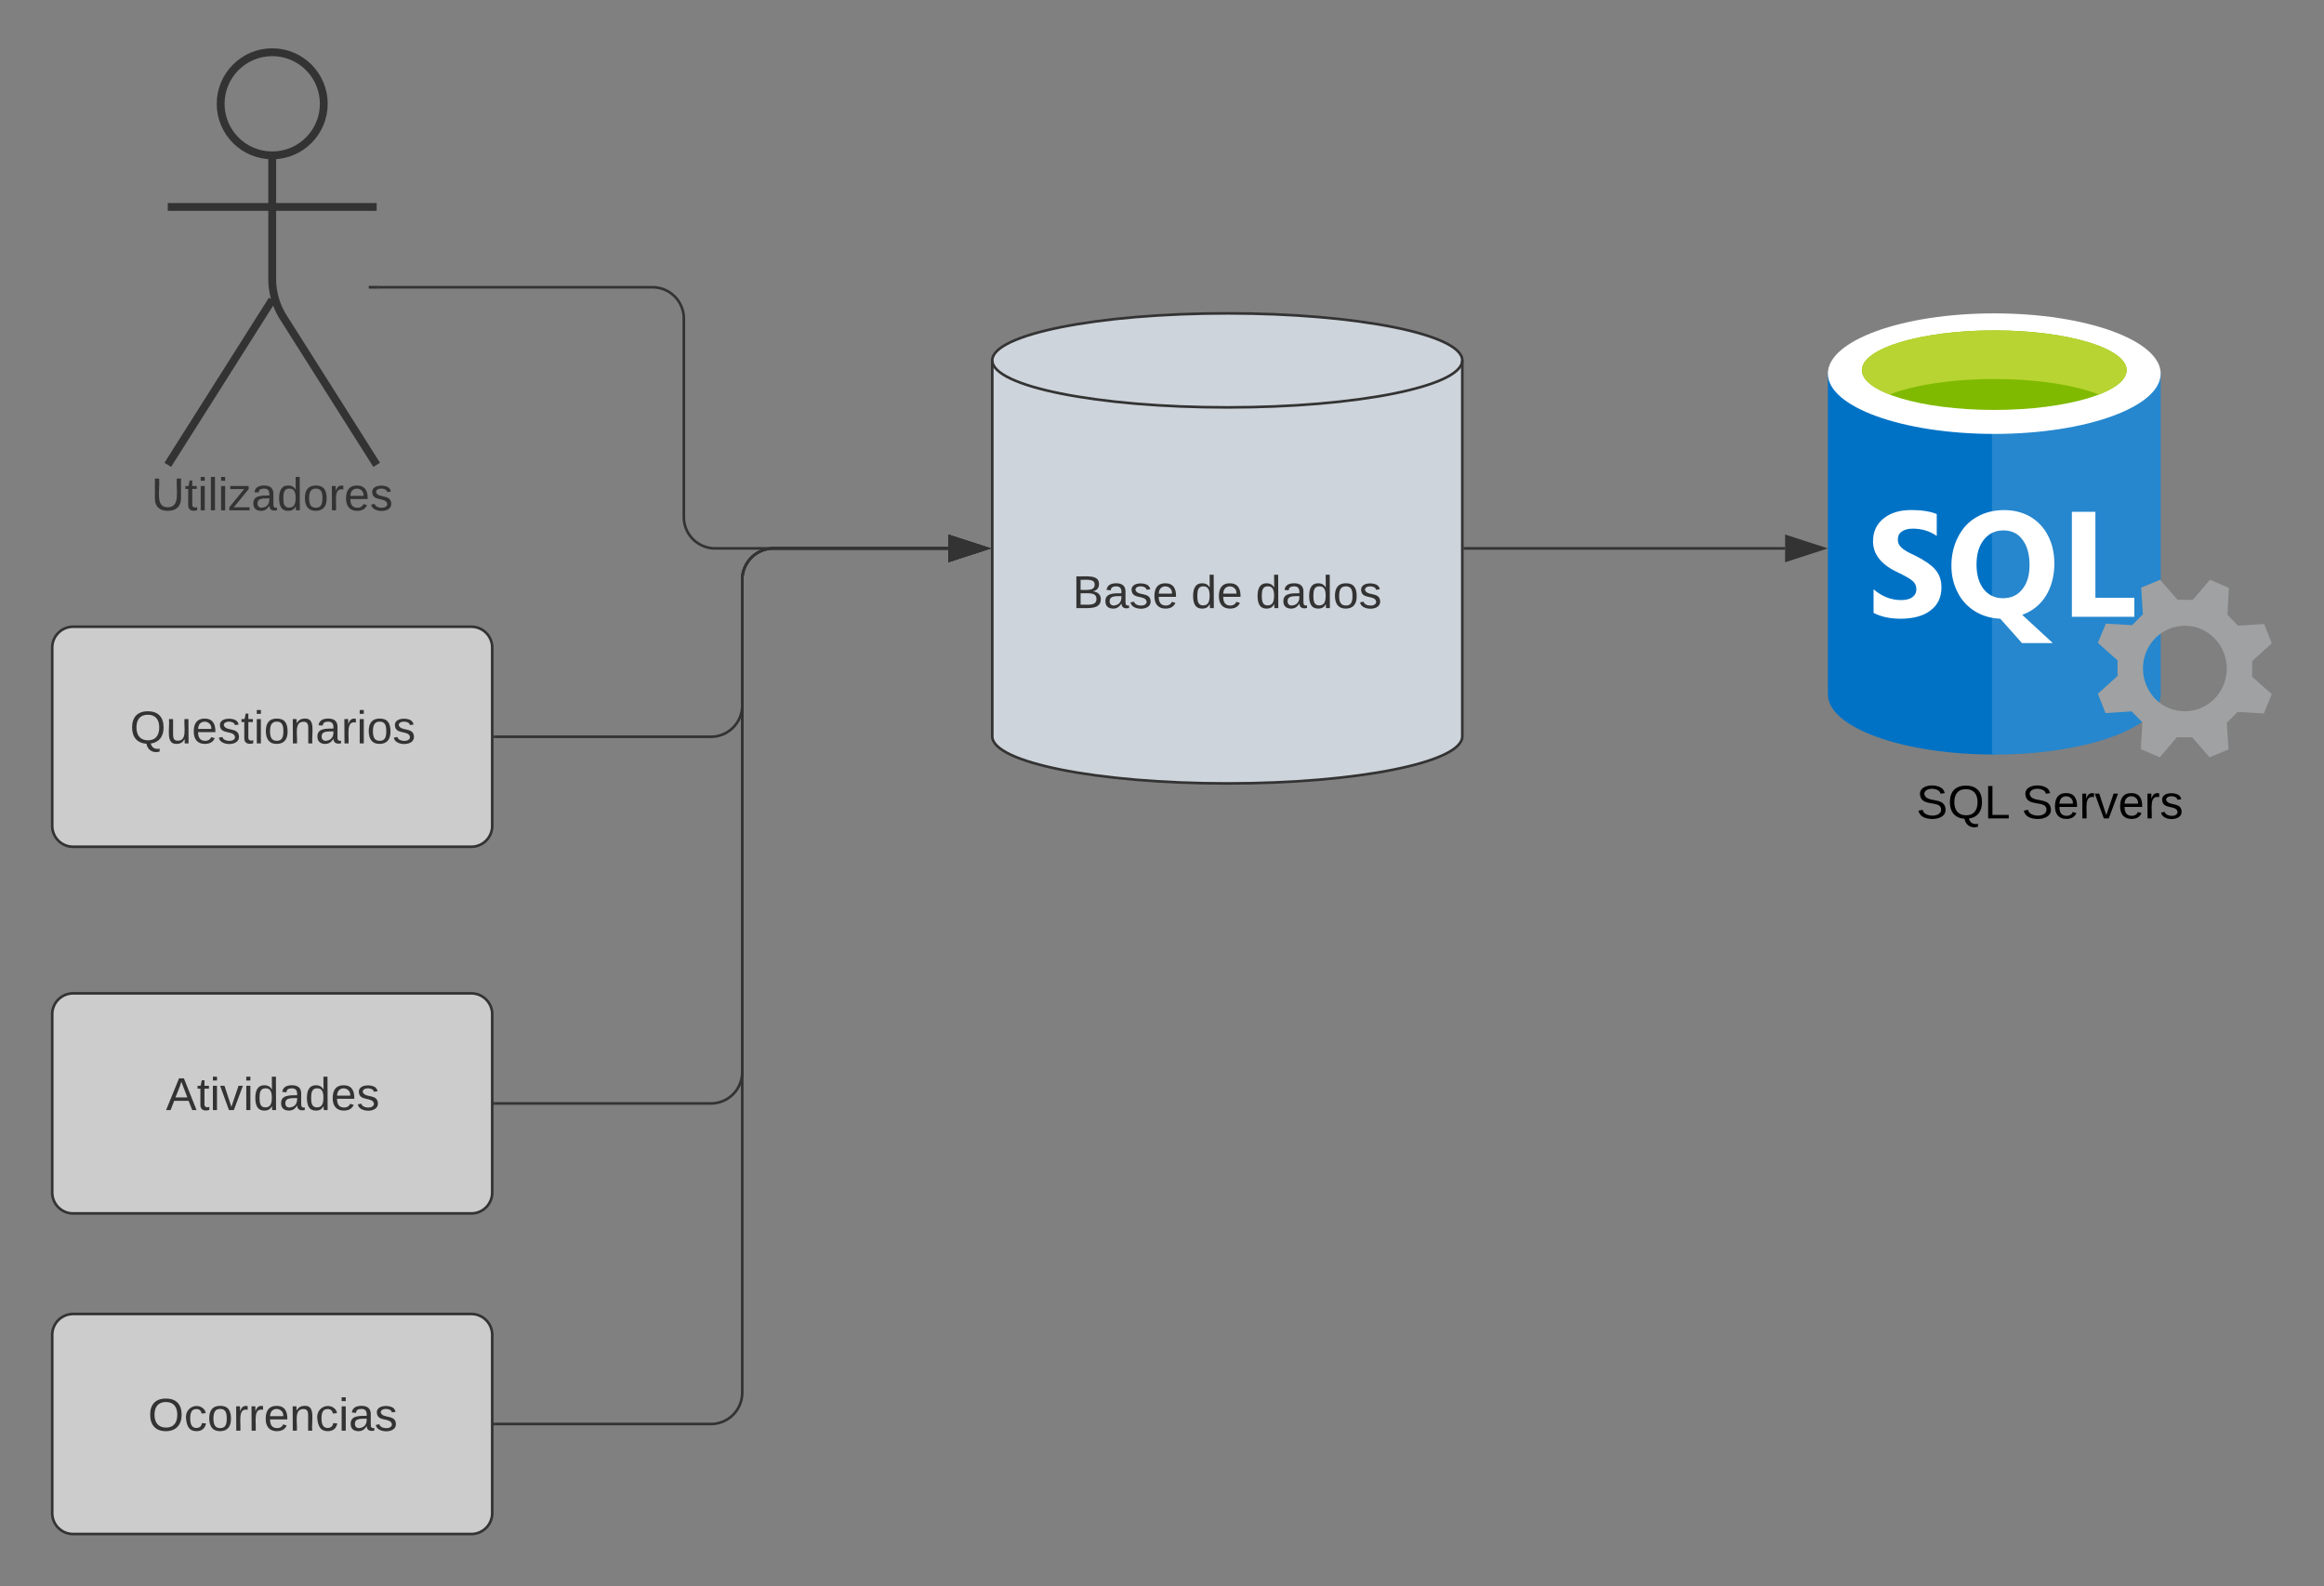 <svg xmlns="http://www.w3.org/2000/svg" xmlns:xlink="http://www.w3.org/1999/xlink" xmlns:lucid="lucid" width="890" height="607.43"><rect width="100%" height="100%" fill="#808080" stroke="none"/><g transform="translate(-660 -260)" lucid:page-tab-id="tnNuSF.fDlY9"><path d="M784 299.75c0 10.9-8.84 19.75-19.75 19.75-10.9 0-19.75-8.84-19.75-19.75 0-10.9 8.84-19.75 19.75-19.75 10.9 0 19.75 8.84 19.75 19.75z" stroke="#333" stroke-width="3" fill-opacity="0"/><path d="M764.25 319.5v47.3a27.6 27.6 0 0 0 4.28 14.76L804.25 438m-40-63.2l-40 63.2m0-98.75h80" stroke="#333" stroke-width="3" fill="none"/><path d="M724.25 288a8 8 0 0 1 8-8h64a8 8 0 0 1 8 8v164a8 8 0 0 1-8 8h-64a8 8 0 0 1-8-8z" fill="none"/><use xlink:href="#a" transform="matrix(1,0,0,1,644.249,438) translate(73.704 17.422)"/><path d="M1220 542c0 9.94-40.3 18-90 18s-90-8.06-90-18V398c0-9.94 40.3-18 90-18s90 8.06 90 18z" stroke="#333" fill="#ced4db"/><path d="M1220 398c0 9.94-40.3 18-90 18s-90-8.06-90-18" stroke="#333" fill="none"/><use xlink:href="#b" transform="matrix(1,0,0,1,1045,421) translate(25.741 71.86)"/><use xlink:href="#c" transform="matrix(1,0,0,1,1045,421) translate(71.173 71.86)"/><use xlink:href="#d" transform="matrix(1,0,0,1,1045,421) translate(95.864 71.86)"/><path d="M1360 403.08v122.8c0 12.7 28.55 23.06 63.73 23.06V403.08H1360z" stroke="#000" stroke-opacity="0" stroke-width="3" fill="#0072c6"/><path d="M1422.85 548.94h.9c35.15 0 63.7-10.36 63.7-23.05V403.07h-64.6v145.86z" stroke="#000" stroke-opacity="0" stroke-width="3" fill="#0072c6"/><path d="M1422.85 548.94h.9c35.15 0 63.7-10.36 63.7-23.05V403.07h-64.6v145.86z" stroke="#000" stroke-opacity="0" stroke-width="3" fill="#fff" fill-opacity=".15"/><path d="M1487.45 403.08c0 12.74-28.55 23.08-63.72 23.08-35.18 0-63.73-10.34-63.73-23.08 0-12.74 28.55-23.08 63.73-23.08 35.17 0 63.72 10.34 63.72 23.08" stroke="#000" stroke-opacity="0" stroke-width="3" fill="#fff"/><path d="M1474.42 401.75c0 8.4-22.7 15.23-50.7 15.23-27.98 0-50.7-6.82-50.7-15.23 0-8.4 22.72-15.23 50.7-15.23 28 0 50.7 6.82 50.7 15.23" stroke="#000" stroke-opacity="0" stroke-width="3" fill="#7fba00"/><path d="M1463.78 411.06c6.7-2.58 10.65-5.8 10.65-9.3 0-8.42-22.72-15.24-50.7-15.24-28 0-50.7 6.82-50.7 15.24 0 3.5 3.95 6.72 10.65 9.3 9.22-3.6 23.72-5.92 40.05-5.92 16.32 0 30.82 2.3 40.05 5.92" stroke="#000" stroke-opacity="0" stroke-width="3" fill="#b8d432"/><path d="M1403.5 484.9c0 3.83-1.4 6.78-4.2 8.87-2.7 2.1-6.6 3.16-11.4 3.16-4.2 0-7.6-.77-10.4-2.24v-9.03c3.2 2.75 6.7 4.13 10.6 4.13 1.9 0 3.3-.4 4.3-1.12 1-.77 1.5-1.73 1.5-3 0-1.23-.4-2.25-1.4-3.17-1-.9-3-2.02-6-3.45-6.1-2.9-9.2-6.82-9.2-11.76 0-3.63 1.3-6.53 4-8.72 2.7-2.2 6.2-3.26 10.7-3.26 3.9 0 7.1.5 9.7 1.53v8.4c-2.7-1.9-5.8-2.8-9.2-2.8-1.8 0-3.1.35-4.2 1.12-1 .66-1.5 1.73-1.5 2.95 0 1.28.4 2.3 1.3 3.1.8.82 2.4 1.84 5 3 3.7 1.8 6.4 3.63 8 5.46 1.6 1.84 2.4 4.08 2.4 6.83zm43.23-9.06c0 4.7-1.1 8.8-3.2 12.28-2.2 3.5-5.2 5.9-9.1 7.33l11.7 10.8h-11.8l-8.3-9.32c-3.6-.16-6.8-1.07-9.7-2.85-2.8-1.74-5.12-4.18-6.62-7.24-1.6-3.05-2.4-6.46-2.4-10.23 0-4.12.9-7.84 2.6-11.1 1.7-3.26 4-5.8 7.12-7.54 3.1-1.78 6.6-2.64 10.5-2.64 3.7 0 7.1.86 10 2.54 2.9 1.74 5.2 4.13 6.8 7.3 1.62 3.1 2.4 6.66 2.4 10.68zm-9.5.46c0-4.07-.9-7.28-2.7-9.63-1.7-2.4-4.2-3.56-7.3-3.56-3.1 0-5.6 1.18-7.5 3.57-1.9 2.4-2.8 5.56-2.8 9.48 0 3.92.9 7.08 2.7 9.42 1.9 2.34 4.3 3.5 7.4 3.5 3.1 0 5.6-1.1 7.4-3.4 1.9-2.3 2.8-5.4 2.8-9.37zm40.12 19.9h-23.9V456h9v32.9h14.9z" stroke="#000" stroke-opacity="0" stroke-width="3" fill="#fff"/><path d="M1479.85 546.87l7.26 3.13.75-.88 5.8-6.8h5.85l6.66 7.68 7.26-3-.07-1.22-.6-8.97 4.13-4.2 10.06.6 3.06-7.4-.87-.76-6.66-5.9v-6l7.53-6.8-2.93-7.4-1.2.06-8.8.6-4.05-4.2.53-10.27-7.2-3.13-.8.88-5.78 6.8h-5.87l-6.66-7.68-7.25 3 .05 1.22.6 8.97-4.13 4.2-10.05-.6-3.07 7.34.87.82 6.66 5.9v6l-7.53 6.8 2.93 7.4 1.2-.06 8.8-.6 4.12 4.2-.6 10.27zm2.07-37.26c3.46-8.3 12.85-12.23 21.04-8.7 8.13 3.54 12 13.13 8.53 21.5-3.48 8.3-12.87 12.16-21.06 8.7-8.12-3.54-11.92-13.13-8.52-21.5" stroke="#000" stroke-opacity="0" stroke-width="3" fill="#a0a1a2"/><use xlink:href="#e" transform="matrix(1,0,0,1,1330,559) translate(63.875 14.4)"/><use xlink:href="#f" transform="matrix(1,0,0,1,1330,559) translate(104.225 14.4)"/><path d="M680 508a8 8 0 0 1 8-8h152.5a8 8 0 0 1 8 8v68.25a8 8 0 0 1-8 8H688a8 8 0 0 1-8-8z" stroke="#333" fill="#ccc"/><use xlink:href="#g" transform="matrix(1,0,0,1,692,512) translate(17.759 32.672)"/><path d="M680 648.4a8 8 0 0 1 8-8h152.5a8 8 0 0 1 8 8v68.26a8 8 0 0 1-8 8H688a8 8 0 0 1-8-8z" stroke="#333" fill="#ccc"/><use xlink:href="#h" transform="matrix(1,0,0,1,692,652.415) translate(31.562 32.672)"/><path d="M680 771.18a8 8 0 0 1 8-8h152.5a8 8 0 0 1 8 8v68.25a8 8 0 0 1-8 8H688a8 8 0 0 1-8-8z" stroke="#333" fill="#ccc"/><use xlink:href="#i" transform="matrix(1,0,0,1,692,775.183) translate(24.673 32.672)"/><path d="M804.75 370h105.13a12 12 0 0 1 12 12v76a12 12 0 0 0 12 12h89.24" stroke="#333" fill="none"/><path d="M804.76 370.5h-3.5v-1h3.5z" stroke="#333" stroke-width=".05" fill="#333"/><path d="M1037.88 470l-14.26 4.63v-9.26z" stroke="#333" fill="#333"/><path d="M849.5 542.13h82.75a12 12 0 0 0 12-12V482a12 12 0 0 1 12-12h66.87" stroke="#333" fill="none"/><path d="M849.5 542.63h-.5v-1h.5z" stroke="#333" stroke-width=".05" fill="#333"/><path d="M1037.88 470l-14.26 4.63v-9.26z" stroke="#333" fill="#333"/><path d="M849.5 682.54h82.75a12 12 0 0 0 12-12V482a12 12 0 0 1 12-12h66.87" stroke="#333" fill="none"/><path d="M849.5 683.04h-.5v-1h.5z" stroke="#333" stroke-width=".05" fill="#333"/><path d="M1037.88 470l-14.26 4.63v-9.26z" stroke="#333" fill="#333"/><path d="M849.5 805.3h82.75a12 12 0 0 0 12-12V482a12 12 0 0 1 12-12h66.87" stroke="#333" fill="none"/><path d="M849.5 805.8h-.5v-1h.5z" stroke="#333" stroke-width=".05" fill="#333"/><path d="M1037.88 470l-14.26 4.63v-9.26z" stroke="#333" fill="#333"/><path d="M1221 470h122.62" stroke="#333" fill="none"/><path d="M1221 470.5h-.5v-1h.5z" stroke="#333" stroke-width=".05" fill="#333"/><path d="M1358.38 470l-14.26 4.63v-9.26z" stroke="#333" fill="#333"/><defs><path fill="#333" d="M232-93c-1 65-40 97-104 97C67 4 28-28 28-90v-158h33c8 89-33 224 67 224 102 0 64-133 71-224h33v155" id="j"/><path fill="#333" d="M59-47c-2 24 18 29 38 22v24C64 9 27 4 27-40v-127H5v-23h24l9-43h21v43h35v23H59v120" id="k"/><path fill="#333" d="M24-231v-30h32v30H24zM24 0v-190h32V0H24" id="l"/><path fill="#333" d="M24 0v-261h32V0H24" id="m"/><path fill="#333" d="M9 0v-24l116-142H16v-24h144v24L44-24h123V0H9" id="n"/><path fill="#333" d="M141-36C126-15 110 5 73 4 37 3 15-17 15-53c-1-64 63-63 125-63 3-35-9-54-41-54-24 1-41 7-42 31l-33-3c5-37 33-52 76-52 45 0 72 20 72 64v82c-1 20 7 32 28 27v20c-31 9-61-2-59-35zM48-53c0 20 12 33 32 33 41-3 63-29 60-74-43 2-92-5-92 41" id="o"/><path fill="#333" d="M85-194c31 0 48 13 60 33l-1-100h32l1 261h-30c-2-10 0-23-3-31C134-8 116 4 85 4 32 4 16-35 15-94c0-66 23-100 70-100zm9 24c-40 0-46 34-46 75 0 40 6 74 45 74 42 0 51-32 51-76 0-42-9-74-50-73" id="p"/><path fill="#333" d="M100-194c62-1 85 37 85 99 1 63-27 99-86 99S16-35 15-95c0-66 28-99 85-99zM99-20c44 1 53-31 53-75 0-43-8-75-51-75s-53 32-53 75 10 74 51 75" id="q"/><path fill="#333" d="M114-163C36-179 61-72 57 0H25l-1-190h30c1 12-1 29 2 39 6-27 23-49 58-41v29" id="r"/><path fill="#333" d="M100-194c63 0 86 42 84 106H49c0 40 14 67 53 68 26 1 43-12 49-29l28 8c-11 28-37 45-77 45C44 4 14-33 15-96c1-61 26-98 85-98zm52 81c6-60-76-77-97-28-3 7-6 17-6 28h103" id="s"/><path fill="#333" d="M135-143c-3-34-86-38-87 0 15 53 115 12 119 90S17 21 10-45l28-5c4 36 97 45 98 0-10-56-113-15-118-90-4-57 82-63 122-42 12 7 21 19 24 35" id="t"/><g id="a"><use transform="matrix(0.049,0,0,0.049,0,0)" xlink:href="#j"/><use transform="matrix(0.049,0,0,0.049,12.79,0)" xlink:href="#k"/><use transform="matrix(0.049,0,0,0.049,17.728,0)" xlink:href="#l"/><use transform="matrix(0.049,0,0,0.049,21.63,0)" xlink:href="#m"/><use transform="matrix(0.049,0,0,0.049,25.531,0)" xlink:href="#l"/><use transform="matrix(0.049,0,0,0.049,29.432,0)" xlink:href="#n"/><use transform="matrix(0.049,0,0,0.049,38.321,0)" xlink:href="#o"/><use transform="matrix(0.049,0,0,0.049,48.198,0)" xlink:href="#p"/><use transform="matrix(0.049,0,0,0.049,58.074,0)" xlink:href="#q"/><use transform="matrix(0.049,0,0,0.049,67.951,0)" xlink:href="#r"/><use transform="matrix(0.049,0,0,0.049,73.827,0)" xlink:href="#s"/><use transform="matrix(0.049,0,0,0.049,83.704,0)" xlink:href="#t"/></g><path fill="#333" d="M160-131c35 5 61 23 61 61C221 17 115-2 30 0v-248c76 3 177-17 177 60 0 33-19 50-47 57zm-97-11c50-1 110 9 110-42 0-47-63-36-110-37v79zm0 115c55-2 124 14 124-45 0-56-70-42-124-44v89" id="u"/><g id="b"><use transform="matrix(0.049,0,0,0.049,0,0)" xlink:href="#u"/><use transform="matrix(0.049,0,0,0.049,11.852,0)" xlink:href="#o"/><use transform="matrix(0.049,0,0,0.049,21.728,0)" xlink:href="#t"/><use transform="matrix(0.049,0,0,0.049,30.617,0)" xlink:href="#s"/></g><g id="c"><use transform="matrix(0.049,0,0,0.049,0,0)" xlink:href="#p"/><use transform="matrix(0.049,0,0,0.049,9.877,0)" xlink:href="#s"/></g><g id="d"><use transform="matrix(0.049,0,0,0.049,0,0)" xlink:href="#p"/><use transform="matrix(0.049,0,0,0.049,9.877,0)" xlink:href="#o"/><use transform="matrix(0.049,0,0,0.049,19.753,0)" xlink:href="#p"/><use transform="matrix(0.049,0,0,0.049,29.63,0)" xlink:href="#q"/><use transform="matrix(0.049,0,0,0.049,39.506,0)" xlink:href="#t"/></g><path d="M185-189c-5-48-123-54-124 2 14 75 158 14 163 119 3 78-121 87-175 55-17-10-28-26-33-46l33-7c5 56 141 63 141-1 0-78-155-14-162-118-5-82 145-84 179-34 5 7 8 16 11 25" id="v"/><path d="M140-251c81 0 123 46 123 126C263-53 228-8 163 1c7 30 30 48 69 40v23c-55 16-95-15-103-61C56-3 17-48 17-125c0-80 42-126 123-126zm0 227c63 0 89-41 89-101s-29-99-89-99c-61 0-89 39-89 99S79-25 140-24" id="w"/><path d="M30 0v-248h33v221h125V0H30" id="x"/><g id="e"><use transform="matrix(0.05,0,0,0.05,0,0)" xlink:href="#v"/><use transform="matrix(0.05,0,0,0.05,12,0)" xlink:href="#w"/><use transform="matrix(0.05,0,0,0.05,26,0)" xlink:href="#x"/></g><path d="M100-194c63 0 86 42 84 106H49c0 40 14 67 53 68 26 1 43-12 49-29l28 8c-11 28-37 45-77 45C44 4 14-33 15-96c1-61 26-98 85-98zm52 81c6-60-76-77-97-28-3 7-6 17-6 28h103" id="y"/><path d="M114-163C36-179 61-72 57 0H25l-1-190h30c1 12-1 29 2 39 6-27 23-49 58-41v29" id="z"/><path d="M108 0H70L1-190h34L89-25l56-165h34" id="A"/><path d="M135-143c-3-34-86-38-87 0 15 53 115 12 119 90S17 21 10-45l28-5c4 36 97 45 98 0-10-56-113-15-118-90-4-57 82-63 122-42 12 7 21 19 24 35" id="B"/><g id="f"><use transform="matrix(0.05,0,0,0.05,0,0)" xlink:href="#v"/><use transform="matrix(0.05,0,0,0.05,12,0)" xlink:href="#y"/><use transform="matrix(0.05,0,0,0.05,22,0)" xlink:href="#z"/><use transform="matrix(0.05,0,0,0.05,27.95,0)" xlink:href="#A"/><use transform="matrix(0.05,0,0,0.05,36.95,0)" xlink:href="#y"/><use transform="matrix(0.05,0,0,0.05,46.95,0)" xlink:href="#z"/><use transform="matrix(0.05,0,0,0.05,52.9,0)" xlink:href="#B"/></g><path fill="#333" d="M140-251c81 0 123 46 123 126C263-53 228-8 163 1c7 30 30 48 69 40v23c-55 16-95-15-103-61C56-3 17-48 17-125c0-80 42-126 123-126zm0 227c63 0 89-41 89-101s-29-99-89-99c-61 0-89 39-89 99S79-25 140-24" id="C"/><path fill="#333" d="M84 4C-5 8 30-112 23-190h32v120c0 31 7 50 39 49 72-2 45-101 50-169h31l1 190h-30c-1-10 1-25-2-33-11 22-28 36-60 37" id="D"/><path fill="#333" d="M117-194c89-4 53 116 60 194h-32v-121c0-31-8-49-39-48C34-167 62-67 57 0H25l-1-190h30c1 10-1 24 2 32 11-22 29-35 61-36" id="E"/><g id="g"><use transform="matrix(0.049,0,0,0.049,0,0)" xlink:href="#C"/><use transform="matrix(0.049,0,0,0.049,13.827,0)" xlink:href="#D"/><use transform="matrix(0.049,0,0,0.049,23.704,0)" xlink:href="#s"/><use transform="matrix(0.049,0,0,0.049,33.58,0)" xlink:href="#t"/><use transform="matrix(0.049,0,0,0.049,42.469,0)" xlink:href="#k"/><use transform="matrix(0.049,0,0,0.049,47.407,0)" xlink:href="#l"/><use transform="matrix(0.049,0,0,0.049,51.309,0)" xlink:href="#q"/><use transform="matrix(0.049,0,0,0.049,61.185,0)" xlink:href="#E"/><use transform="matrix(0.049,0,0,0.049,71.062,0)" xlink:href="#o"/><use transform="matrix(0.049,0,0,0.049,80.938,0)" xlink:href="#r"/><use transform="matrix(0.049,0,0,0.049,86.815,0)" xlink:href="#l"/><use transform="matrix(0.049,0,0,0.049,90.716,0)" xlink:href="#q"/><use transform="matrix(0.049,0,0,0.049,100.593,0)" xlink:href="#t"/></g><path fill="#333" d="M205 0l-28-72H64L36 0H1l101-248h38L239 0h-34zm-38-99l-47-123c-12 45-31 82-46 123h93" id="F"/><path fill="#333" d="M108 0H70L1-190h34L89-25l56-165h34" id="G"/><g id="h"><use transform="matrix(0.049,0,0,0.049,0,0)" xlink:href="#F"/><use transform="matrix(0.049,0,0,0.049,11.852,0)" xlink:href="#k"/><use transform="matrix(0.049,0,0,0.049,16.79,0)" xlink:href="#l"/><use transform="matrix(0.049,0,0,0.049,20.691,0)" xlink:href="#G"/><use transform="matrix(0.049,0,0,0.049,29.58,0)" xlink:href="#l"/><use transform="matrix(0.049,0,0,0.049,33.481,0)" xlink:href="#p"/><use transform="matrix(0.049,0,0,0.049,43.358,0)" xlink:href="#o"/><use transform="matrix(0.049,0,0,0.049,53.235,0)" xlink:href="#p"/><use transform="matrix(0.049,0,0,0.049,63.111,0)" xlink:href="#s"/><use transform="matrix(0.049,0,0,0.049,72.988,0)" xlink:href="#t"/></g><path fill="#333" d="M140-251c81 0 123 46 123 126C263-46 219 4 140 4 59 4 17-45 17-125s42-126 123-126zm0 227c63 0 89-41 89-101s-29-99-89-99c-61 0-89 39-89 99S79-25 140-24" id="H"/><path fill="#333" d="M96-169c-40 0-48 33-48 73s9 75 48 75c24 0 41-14 43-38l32 2c-6 37-31 61-74 61-59 0-76-41-82-99-10-93 101-131 147-64 4 7 5 14 7 22l-32 3c-4-21-16-35-41-35" id="I"/><g id="i"><use transform="matrix(0.049,0,0,0.049,0,0)" xlink:href="#H"/><use transform="matrix(0.049,0,0,0.049,13.827,0)" xlink:href="#I"/><use transform="matrix(0.049,0,0,0.049,22.716,0)" xlink:href="#q"/><use transform="matrix(0.049,0,0,0.049,32.593,0)" xlink:href="#r"/><use transform="matrix(0.049,0,0,0.049,38.469,0)" xlink:href="#r"/><use transform="matrix(0.049,0,0,0.049,44.346,0)" xlink:href="#s"/><use transform="matrix(0.049,0,0,0.049,54.222,0)" xlink:href="#E"/><use transform="matrix(0.049,0,0,0.049,64.099,0)" xlink:href="#I"/><use transform="matrix(0.049,0,0,0.049,72.988,0)" xlink:href="#l"/><use transform="matrix(0.049,0,0,0.049,76.889,0)" xlink:href="#o"/><use transform="matrix(0.049,0,0,0.049,86.765,0)" xlink:href="#t"/></g></defs></g></svg>